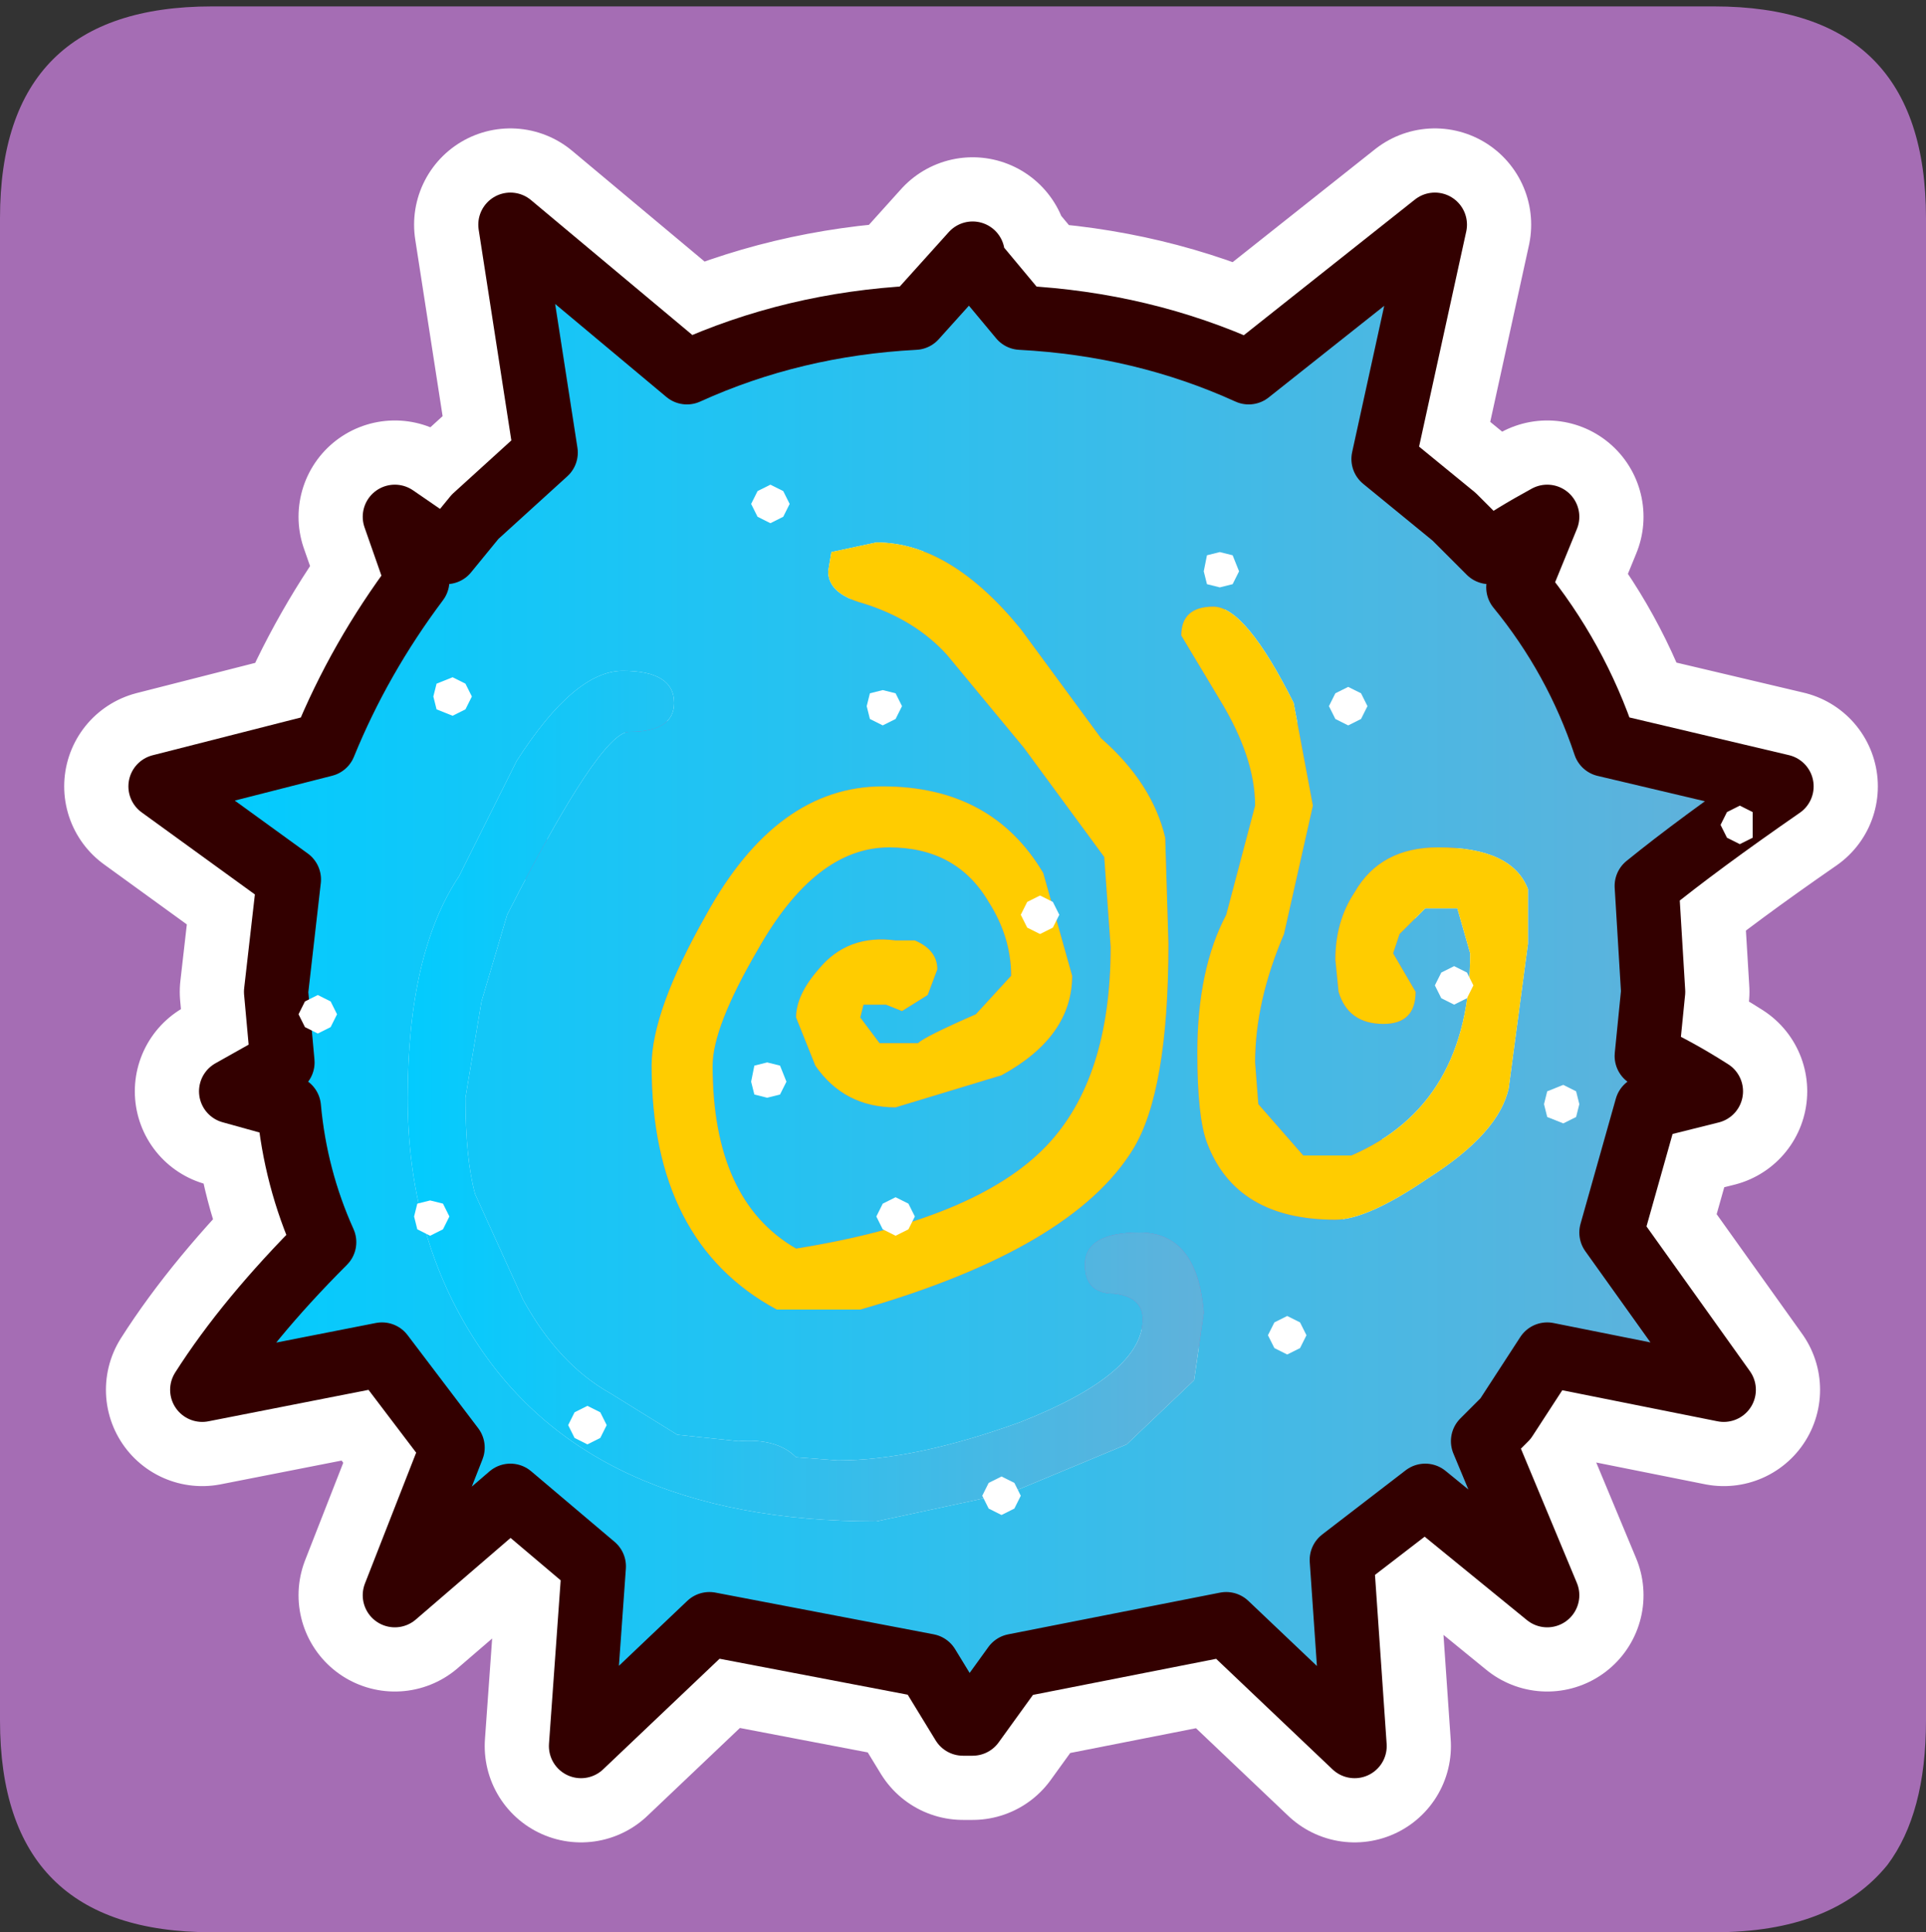 <?xml version="1.0" encoding="UTF-8" standalone="no"?>
<svg xmlns:ffdec="https://www.free-decompiler.com/flash" xmlns:xlink="http://www.w3.org/1999/xlink" ffdec:objectType="frame" height="30.1px" width="30.0px" xmlns="http://www.w3.org/2000/svg">
  <rect width="100%" height="100%" fill="#333333" stroke="none"/>
  <g transform="matrix(1.0, 0.0, 0.0, 1.0, 0.0, 0.0)">
    <use ffdec:characterId="1" height="30.0" transform="matrix(1.0, 0.0, 0.0, 1.0, 0.0, 0.0)" width="30.0" xlink:href="#shape0"/>
    <use ffdec:characterId="3" height="30.0" transform="matrix(1.0, 0.0, 0.0, 1.0, 0.0, 0.1)" width="30.0" xlink:href="#sprite0"/>
  </g>
  <defs>
    <g id="shape0" transform="matrix(1.0, 0.0, 0.0, 1.0, 0.0, 0.0)">
      <path d="M0.0 0.0 L30.0 0.0 30.0 30.0 0.0 30.0 0.0 0.0" fill="#33cc66" fill-opacity="0.0" fill-rule="evenodd" stroke="none"/>
    </g>
    <g id="sprite0" transform="matrix(1.0, 0.0, 0.0, 1.0, 0.0, 0.0)">
      <use ffdec:characterId="2" height="30.0" transform="matrix(1.0, 0.0, 0.0, 1.0, 0.0, 0.0)" width="30.0" xlink:href="#shape1"/>
    </g>
    <g id="shape1" transform="matrix(1.0, 0.0, 0.0, 1.0, 0.0, 0.0)">
      <path d="M26.7 0.0 Q30.0 0.0 30.0 3.3 L30.0 26.7 Q30.0 28.15 29.4 28.95 28.55 30.0 26.7 30.0 L3.3 30.0 Q0.0 30.0 0.0 26.7 L0.0 3.3 Q0.0 0.0 3.3 0.0 L26.7 0.0" fill="#a56db4" fill-rule="evenodd" stroke="none"/>
      <path d="M15.15 3.95 L15.15 3.85 14.25 4.85 Q12.35 4.95 10.7 5.7 L7.95 3.4 8.5 6.95 7.4 7.95 6.95 8.5 6.15 7.95 6.5 8.95 Q5.6 10.15 5.05 11.5 L2.5 12.15 4.5 13.6 4.3 15.35 4.4 16.45 3.6 16.9 4.5 17.15 Q4.6 18.25 5.05 19.25 3.85 20.45 3.15 21.55 L5.95 21.0 7.05 22.45 6.15 24.75 7.95 23.2 9.25 24.3 9.05 27.1 11.05 25.2 14.45 25.85 15.0 26.75 15.15 26.75 15.8 25.85 19.1 25.2 21.1 27.1 20.9 24.2 22.2 23.2 24.1 24.75 23.1 22.35 23.45 22.0 24.1 21.0 26.85 21.55 25.1 19.1 25.65 17.15 26.65 16.9 Q26.1 16.55 25.65 16.35 L25.75 15.35 25.65 13.7 Q26.45 13.05 27.75 12.15 L25.0 11.5 Q24.55 10.15 23.65 9.05 L24.1 7.95 Q23.55 8.25 23.2 8.5 L22.65 7.95 22.1 7.5 21.55 7.05 22.35 3.4 19.45 5.7 Q17.8 4.95 15.9 4.85 L15.15 3.95 M21.55 7.5 L21.35 9.05 Q21.8 9.25 22.9 8.7 L22.45 8.25 21.55 7.5 M21.1 6.85 L21.45 5.05 Q19.55 6.4 18.1 7.5 L17.9 7.7 17.7 7.8 17.25 7.5 15.35 5.4 15.35 5.3 15.25 5.4 14.15 6.6 13.25 7.5 13.05 7.7 12.8 7.8 12.6 7.7 12.35 7.5 10.8 6.4 9.15 5.05 9.6 7.5 9.95 9.7 9.25 9.7 7.95 9.05 8.8 9.05 8.7 7.7 8.05 8.25 7.95 8.25 7.5 8.8 7.6 8.8 7.95 10.05 8.25 11.5 7.95 11.5 Q6.15 11.7 4.4 12.25 7.05 14.05 7.05 14.8 7.05 15.25 5.3 16.25 7.25 16.55 7.5 17.35 5.85 18.9 5.05 20.25 L7.95 19.65 8.15 19.65 8.25 19.65 8.5 19.9 Q8.7 20.35 7.95 22.0 L7.6 22.9 8.25 22.35 8.25 22.2 8.6 22.0 Q9.05 21.55 9.35 21.45 L9.5 21.35 Q10.05 21.0 10.15 21.2 L10.25 22.0 Q10.35 23.2 10.05 24.75 L12.7 22.2 13.05 22.2 13.7 22.9 14.7 23.75 15.15 24.45 15.15 24.55 15.35 24.55 15.35 24.45 16.25 23.2 Q17.25 22.2 17.7 22.2 L17.8 22.1 Q18.55 23.1 20.45 24.75 L20.35 22.65 20.35 22.55 20.35 22.0 20.35 21.2 Q20.55 20.9 22.0 22.0 L23.0 22.9 22.55 22.0 22.2 21.0 Q21.9 20.0 22.1 19.9 22.1 19.65 22.45 19.65 L25.45 20.25 24.35 18.8 23.45 17.7 23.0 17.35 Q23.2 16.55 25.1 16.25 L24.0 15.6 24.0 15.45 23.45 14.8 Q23.45 14.05 26.1 12.25 24.35 11.7 22.35 11.5 22.1 10.8 23.0 8.8 L21.9 9.5 21.8 9.5 21.55 9.6 20.55 9.7 20.9 7.6 20.9 7.5 21.1 6.85 M23.2 11.15 L24.55 11.35 23.55 9.5 Q23.1 10.6 23.2 11.15 M24.55 15.15 Q24.55 14.7 25.2 14.05 L25.3 15.25 25.3 16.0 Q24.55 15.45 24.55 15.15 M24.1 18.1 Q24.2 17.7 25.1 17.35 L24.65 18.8 24.1 18.1 M21.0 23.45 L21.65 22.9 Q21.1 22.55 21.0 22.9 L21.0 23.45 M23.55 21.0 L23.35 21.0 Q23.1 21.0 23.0 21.2 L23.0 21.65 23.55 21.0 M18.1 6.7 L19.0 5.95 16.35 5.4 17.9 6.85 18.1 6.7 M12.5 6.7 L13.8 5.4 11.15 6.05 12.05 6.7 12.15 6.85 Q12.35 6.7 12.5 6.7 M6.7 9.8 L5.85 11.35 6.85 11.15 6.7 9.8 M5.6 15.15 L5.15 14.15 5.05 15.25 5.15 15.9 5.6 15.15 M6.05 18.1 Q5.95 17.7 5.3 17.45 L5.6 18.55 6.05 18.1 M9.15 22.9 Q9.05 22.65 8.7 22.9 L9.25 23.2 9.15 22.9 M12.05 24.0 L11.6 24.55 13.25 25.0 13.6 25.1 13.35 24.75 12.5 24.0 12.35 24.0 12.15 24.0 12.05 24.0 M16.45 25.1 L18.7 24.65 18.1 24.0 17.9 24.0 Q17.45 24.0 16.45 25.1 Z" fill="none" stroke="#ffffff" stroke-linecap="round" stroke-linejoin="round" stroke-width="3.0"/>
      <path d="M15.15 3.85 L15.15 3.95 15.9 4.85 Q17.8 4.95 19.45 5.7 L22.35 3.4 21.55 7.05 22.1 7.5 22.65 7.95 23.2 8.5 Q23.55 8.25 24.1 7.95 L23.65 9.05 Q24.55 10.15 25.0 11.5 L27.75 12.15 Q26.45 13.05 25.65 13.7 L25.75 15.35 25.65 16.35 Q26.1 16.55 26.65 16.9 L25.65 17.15 25.1 19.1 26.85 21.55 24.1 21.0 23.45 22.0 23.1 22.35 24.1 24.75 22.2 23.2 20.9 24.2 21.1 27.1 19.1 25.2 15.8 25.85 15.15 26.75 15.0 26.75 14.45 25.85 11.05 25.2 9.05 27.1 9.25 24.3 7.95 23.2 6.15 24.75 7.05 22.45 5.95 21.0 3.15 21.55 Q3.85 20.45 5.05 19.25 4.6 18.25 4.5 17.15 L3.6 16.9 4.4 16.45 4.3 15.35 4.5 13.6 2.5 12.15 5.05 11.5 Q5.6 10.15 6.5 8.95 L6.15 7.95 6.95 8.5 7.4 7.95 8.5 6.95 7.95 3.4 10.7 5.7 Q12.35 4.95 14.25 4.85 L15.15 3.85 M17.15 11.4 L15.9 9.7 Q14.8 8.35 13.65 8.35 L12.95 8.5 12.9 8.8 Q12.9 9.15 13.45 9.3 14.25 9.55 14.75 10.1 L15.95 11.55 17.2 13.25 17.3 14.65 Q17.3 16.7 16.3 17.75 15.2 18.9 12.4 19.35 11.1 18.6 11.1 16.5 11.1 15.9 11.8 14.7 12.7 13.1 13.85 13.1 14.9 13.1 15.4 13.95 15.75 14.5 15.75 15.1 L15.2 15.7 Q14.4 16.05 14.3 16.15 L13.7 16.15 13.4 15.75 13.45 15.55 13.8 15.55 14.05 15.65 14.45 15.4 14.6 15.0 Q14.6 14.7 14.25 14.55 L13.95 14.55 Q13.2 14.45 12.75 15.0 12.4 15.4 12.4 15.75 L12.7 16.5 Q13.15 17.15 13.95 17.15 L15.6 16.65 Q16.7 16.05 16.7 15.1 L16.25 13.5 Q15.45 12.15 13.75 12.15 12.1 12.15 11.0 14.15 10.15 15.65 10.15 16.5 10.15 19.25 12.1 20.3 L13.4 20.3 Q16.7 19.35 17.65 17.8 18.2 16.9 18.2 14.6 L18.15 12.95 Q17.95 12.1 17.15 11.4 M20.15 10.85 Q19.4 9.35 18.9 9.35 18.4 9.35 18.4 9.8 L19.0 10.8 Q19.55 11.7 19.55 12.45 L19.1 14.15 Q18.65 15.0 18.65 16.3 18.65 17.3 18.8 17.7 19.25 18.9 20.8 18.9 21.3 18.9 22.25 18.25 23.35 17.55 23.5 16.85 L23.8 14.6 23.8 13.75 Q23.55 13.1 22.4 13.1 21.5 13.1 21.1 13.8 20.8 14.25 20.8 14.85 L20.85 15.35 Q21.0 15.85 21.55 15.85 22.05 15.85 22.05 15.35 L21.7 14.75 21.8 14.45 22.2 14.05 22.7 14.05 22.9 14.75 Q22.9 17.1 21.05 17.9 L20.3 17.9 19.6 17.1 19.55 16.45 Q19.55 15.5 20.0 14.45 L20.45 12.45 20.15 10.85 M10.5 10.85 Q10.5 10.35 9.7 10.35 8.95 10.35 8.05 11.75 L7.15 13.55 Q6.35 14.75 6.35 17.0 6.35 19.1 7.35 20.7 9.15 23.6 13.65 23.6 L15.75 23.15 17.55 22.4 18.6 21.4 18.75 20.35 Q18.65 19.1 17.75 19.1 16.9 19.1 16.9 19.6 16.9 20.05 17.35 20.05 17.8 20.1 17.8 20.45 17.8 21.3 15.9 22.05 14.25 22.65 13.05 22.65 L12.4 22.6 Q12.1 22.3 11.5 22.35 L10.55 22.25 9.5 21.6 Q8.7 21.15 8.15 20.15 L7.4 18.5 Q7.25 17.95 7.25 17.0 L7.5 15.5 7.9 14.15 Q9.35 11.3 9.8 11.3 10.5 11.3 10.5 10.85" fill="url(#gradient0)" fill-rule="evenodd" stroke="none"/>
      <path d="M20.15 10.85 L20.45 12.45 20.0 14.45 Q19.55 15.5 19.55 16.45 L19.6 17.1 20.3 17.9 21.05 17.9 Q22.9 17.1 22.9 14.75 L22.7 14.05 22.2 14.05 21.8 14.45 21.7 14.75 22.05 15.35 Q22.05 15.85 21.55 15.85 21.0 15.85 20.85 15.35 L20.8 14.85 Q20.8 14.25 21.1 13.8 21.5 13.1 22.4 13.1 23.55 13.1 23.8 13.75 L23.8 14.6 23.5 16.85 Q23.35 17.55 22.25 18.25 21.3 18.9 20.8 18.9 19.25 18.9 18.8 17.7 18.65 17.3 18.65 16.3 18.65 15.0 19.1 14.15 L19.55 12.45 Q19.55 11.7 19.0 10.8 L18.4 9.8 Q18.4 9.35 18.9 9.35 19.4 9.35 20.15 10.85 M17.15 11.4 Q17.95 12.1 18.15 12.95 L18.2 14.6 Q18.2 16.9 17.65 17.8 16.7 19.35 13.4 20.3 L12.1 20.3 Q10.15 19.25 10.15 16.5 10.15 15.65 11.0 14.15 12.1 12.15 13.75 12.15 15.45 12.15 16.25 13.5 L16.7 15.1 Q16.7 16.05 15.6 16.65 L13.95 17.15 Q13.15 17.15 12.7 16.5 L12.4 15.75 Q12.4 15.4 12.75 15.0 13.2 14.45 13.95 14.55 L14.25 14.55 Q14.6 14.7 14.6 15.0 L14.45 15.4 14.05 15.65 13.8 15.55 13.45 15.55 13.4 15.75 13.7 16.15 14.3 16.15 Q14.4 16.05 15.2 15.7 L15.75 15.1 Q15.75 14.5 15.4 13.95 14.9 13.1 13.85 13.1 12.7 13.1 11.8 14.7 11.1 15.9 11.1 16.5 11.1 18.6 12.4 19.35 15.2 18.9 16.3 17.75 17.3 16.7 17.3 14.65 L17.2 13.25 15.95 11.55 14.75 10.1 Q14.25 9.55 13.45 9.3 12.9 9.15 12.9 8.8 L12.95 8.5 13.65 8.35 Q14.8 8.35 15.9 9.7 L17.15 11.4" fill="#ffcc00" fill-rule="evenodd" stroke="none"/>
      <path d="M10.5 10.85 Q10.5 11.3 9.8 11.3 9.35 11.3 7.9 14.15 L7.5 15.5 7.25 17.0 Q7.25 17.95 7.4 18.5 L8.15 20.15 Q8.7 21.15 9.5 21.6 L10.55 22.25 11.5 22.35 Q12.1 22.3 12.4 22.6 L13.05 22.65 Q14.25 22.65 15.9 22.05 17.8 21.3 17.8 20.45 17.8 20.1 17.35 20.05 16.9 20.05 16.9 19.6 16.9 19.1 17.75 19.1 18.65 19.1 18.75 20.35 L18.6 21.4 17.55 22.4 15.75 23.15 13.65 23.6 Q9.15 23.6 7.35 20.7 6.35 19.1 6.35 17.0 6.35 14.75 7.15 13.55 L8.05 11.75 Q8.95 10.35 9.7 10.35 10.5 10.35 10.5 10.85" fill="url(#gradient1)" fill-rule="evenodd" stroke="none"/>
      <path d="M15.15 3.85 L14.25 4.85 Q12.35 4.95 10.7 5.7 L7.95 3.4 8.5 6.95 7.4 7.95 6.95 8.5 6.15 7.95 6.5 8.95 Q5.6 10.15 5.05 11.5 L2.5 12.15 4.5 13.6 4.3 15.35 4.4 16.45 3.6 16.9 4.5 17.15 Q4.6 18.25 5.05 19.25 3.85 20.45 3.15 21.55 L5.95 21.0 7.05 22.45 6.15 24.75 7.95 23.2 9.25 24.3 9.05 27.1 11.05 25.2 14.45 25.85 15.0 26.75 15.15 26.75 15.8 25.85 19.1 25.2 21.1 27.1 20.9 24.2 22.2 23.2 24.1 24.75 23.1 22.35 23.45 22.0 24.1 21.0 26.85 21.55 25.1 19.1 25.65 17.15 26.65 16.9 Q26.1 16.55 25.65 16.35 L25.75 15.35 25.65 13.7 Q26.45 13.05 27.75 12.15 L25.0 11.5 Q24.55 10.15 23.65 9.05 L24.1 7.95 Q23.55 8.25 23.2 8.5 L22.65 7.95 22.1 7.5 21.55 7.05 22.35 3.4 19.45 5.7 Q17.8 4.95 15.9 4.85 L15.15 3.95 15.15 3.85 Z" fill="none" stroke="#330000" stroke-linecap="round" stroke-linejoin="round" stroke-width="1.0"/>
      <path d="M8.85 22.1 L8.95 21.9 9.15 21.8 9.35 21.9 9.45 22.1 9.35 22.3 9.15 22.4 8.95 22.3 8.85 22.1 M15.8 23.4 L15.6 23.5 15.4 23.4 15.3 23.2 15.4 23.0 15.6 22.9 15.8 23.0 15.9 23.2 15.8 23.4 M14.15 19.05 L13.95 19.15 13.75 19.05 13.65 18.85 13.75 18.65 13.95 18.55 14.15 18.65 14.25 18.85 14.15 19.05 M6.7 18.6 L6.9 18.65 7.0 18.85 6.9 19.05 6.7 19.15 6.5 19.05 6.45 18.85 6.5 18.65 6.7 18.6 M5.15 15.9 L4.95 16.0 4.75 15.9 4.65 15.7 4.75 15.5 4.95 15.4 5.15 15.5 5.25 15.7 5.15 15.9 M7.25 10.55 L7.35 10.75 7.25 10.95 7.05 11.05 6.8 10.95 6.75 10.75 6.8 10.55 7.05 10.45 7.25 10.55 M16.0 13.95 L16.2 13.85 16.4 13.95 16.5 14.15 16.4 14.35 16.2 14.45 16.0 14.35 15.9 14.15 16.0 13.95 M11.75 16.95 L11.7 16.75 11.75 16.5 11.95 16.45 12.15 16.5 12.25 16.75 12.15 16.95 11.95 17.0 11.75 16.95 M11.8 7.55 L12.0 7.45 12.2 7.55 12.3 7.75 12.2 7.95 12.0 8.05 11.8 7.95 11.7 7.75 11.8 7.55 M14.05 10.9 L13.95 11.1 13.75 11.2 13.55 11.1 13.5 10.9 13.55 10.7 13.75 10.65 13.95 10.7 14.05 10.9 M19.85 20.9 L19.75 20.7 19.85 20.5 20.05 20.4 20.25 20.5 20.35 20.7 20.25 20.9 20.05 21.0 19.85 20.9 M24.55 16.9 L24.6 17.1 24.55 17.3 24.35 17.4 24.1 17.3 24.05 17.1 24.1 16.9 24.35 16.8 24.55 16.9 M27.1 12.45 L27.3 12.55 27.3 12.95 27.1 13.05 26.9 12.95 26.8 12.75 26.9 12.55 27.1 12.45 M22.95 15.25 L22.85 15.45 22.65 15.55 22.45 15.45 22.35 15.25 22.45 15.05 22.65 14.95 22.85 15.05 22.95 15.25 M20.8 10.7 L21.0 10.6 21.2 10.7 21.3 10.9 21.2 11.1 21.0 11.2 20.8 11.1 20.7 10.9 20.8 10.7 M19.3 8.8 L19.2 9.0 19.0 9.05 18.8 9.0 18.75 8.8 18.8 8.55 19.0 8.5 19.2 8.55 19.3 8.8" fill="#ffffff" fill-rule="evenodd" stroke="none"/>
    </g>
    <linearGradient gradientTransform="matrix(0.015, 0.0, 0.0, 0.015, 15.1, 15.25)" gradientUnits="userSpaceOnUse" id="gradient0" spreadMethod="reflect" x1="-819.2" x2="819.2">
      <stop offset="0.0" stop-color="#00ccff"/>
      <stop offset="1.0" stop-color="#62b1da"/>
    </linearGradient>
    <linearGradient gradientTransform="matrix(0.008, 0.0, 0.0, 0.008, 12.55, 16.95)" gradientUnits="userSpaceOnUse" id="gradient1" spreadMethod="reflect" x1="-819.2" x2="819.2">
      <stop offset="0.0" stop-color="#00ccff"/>
      <stop offset="1.0" stop-color="#62b1da"/>
    </linearGradient>
  </defs>
</svg>
